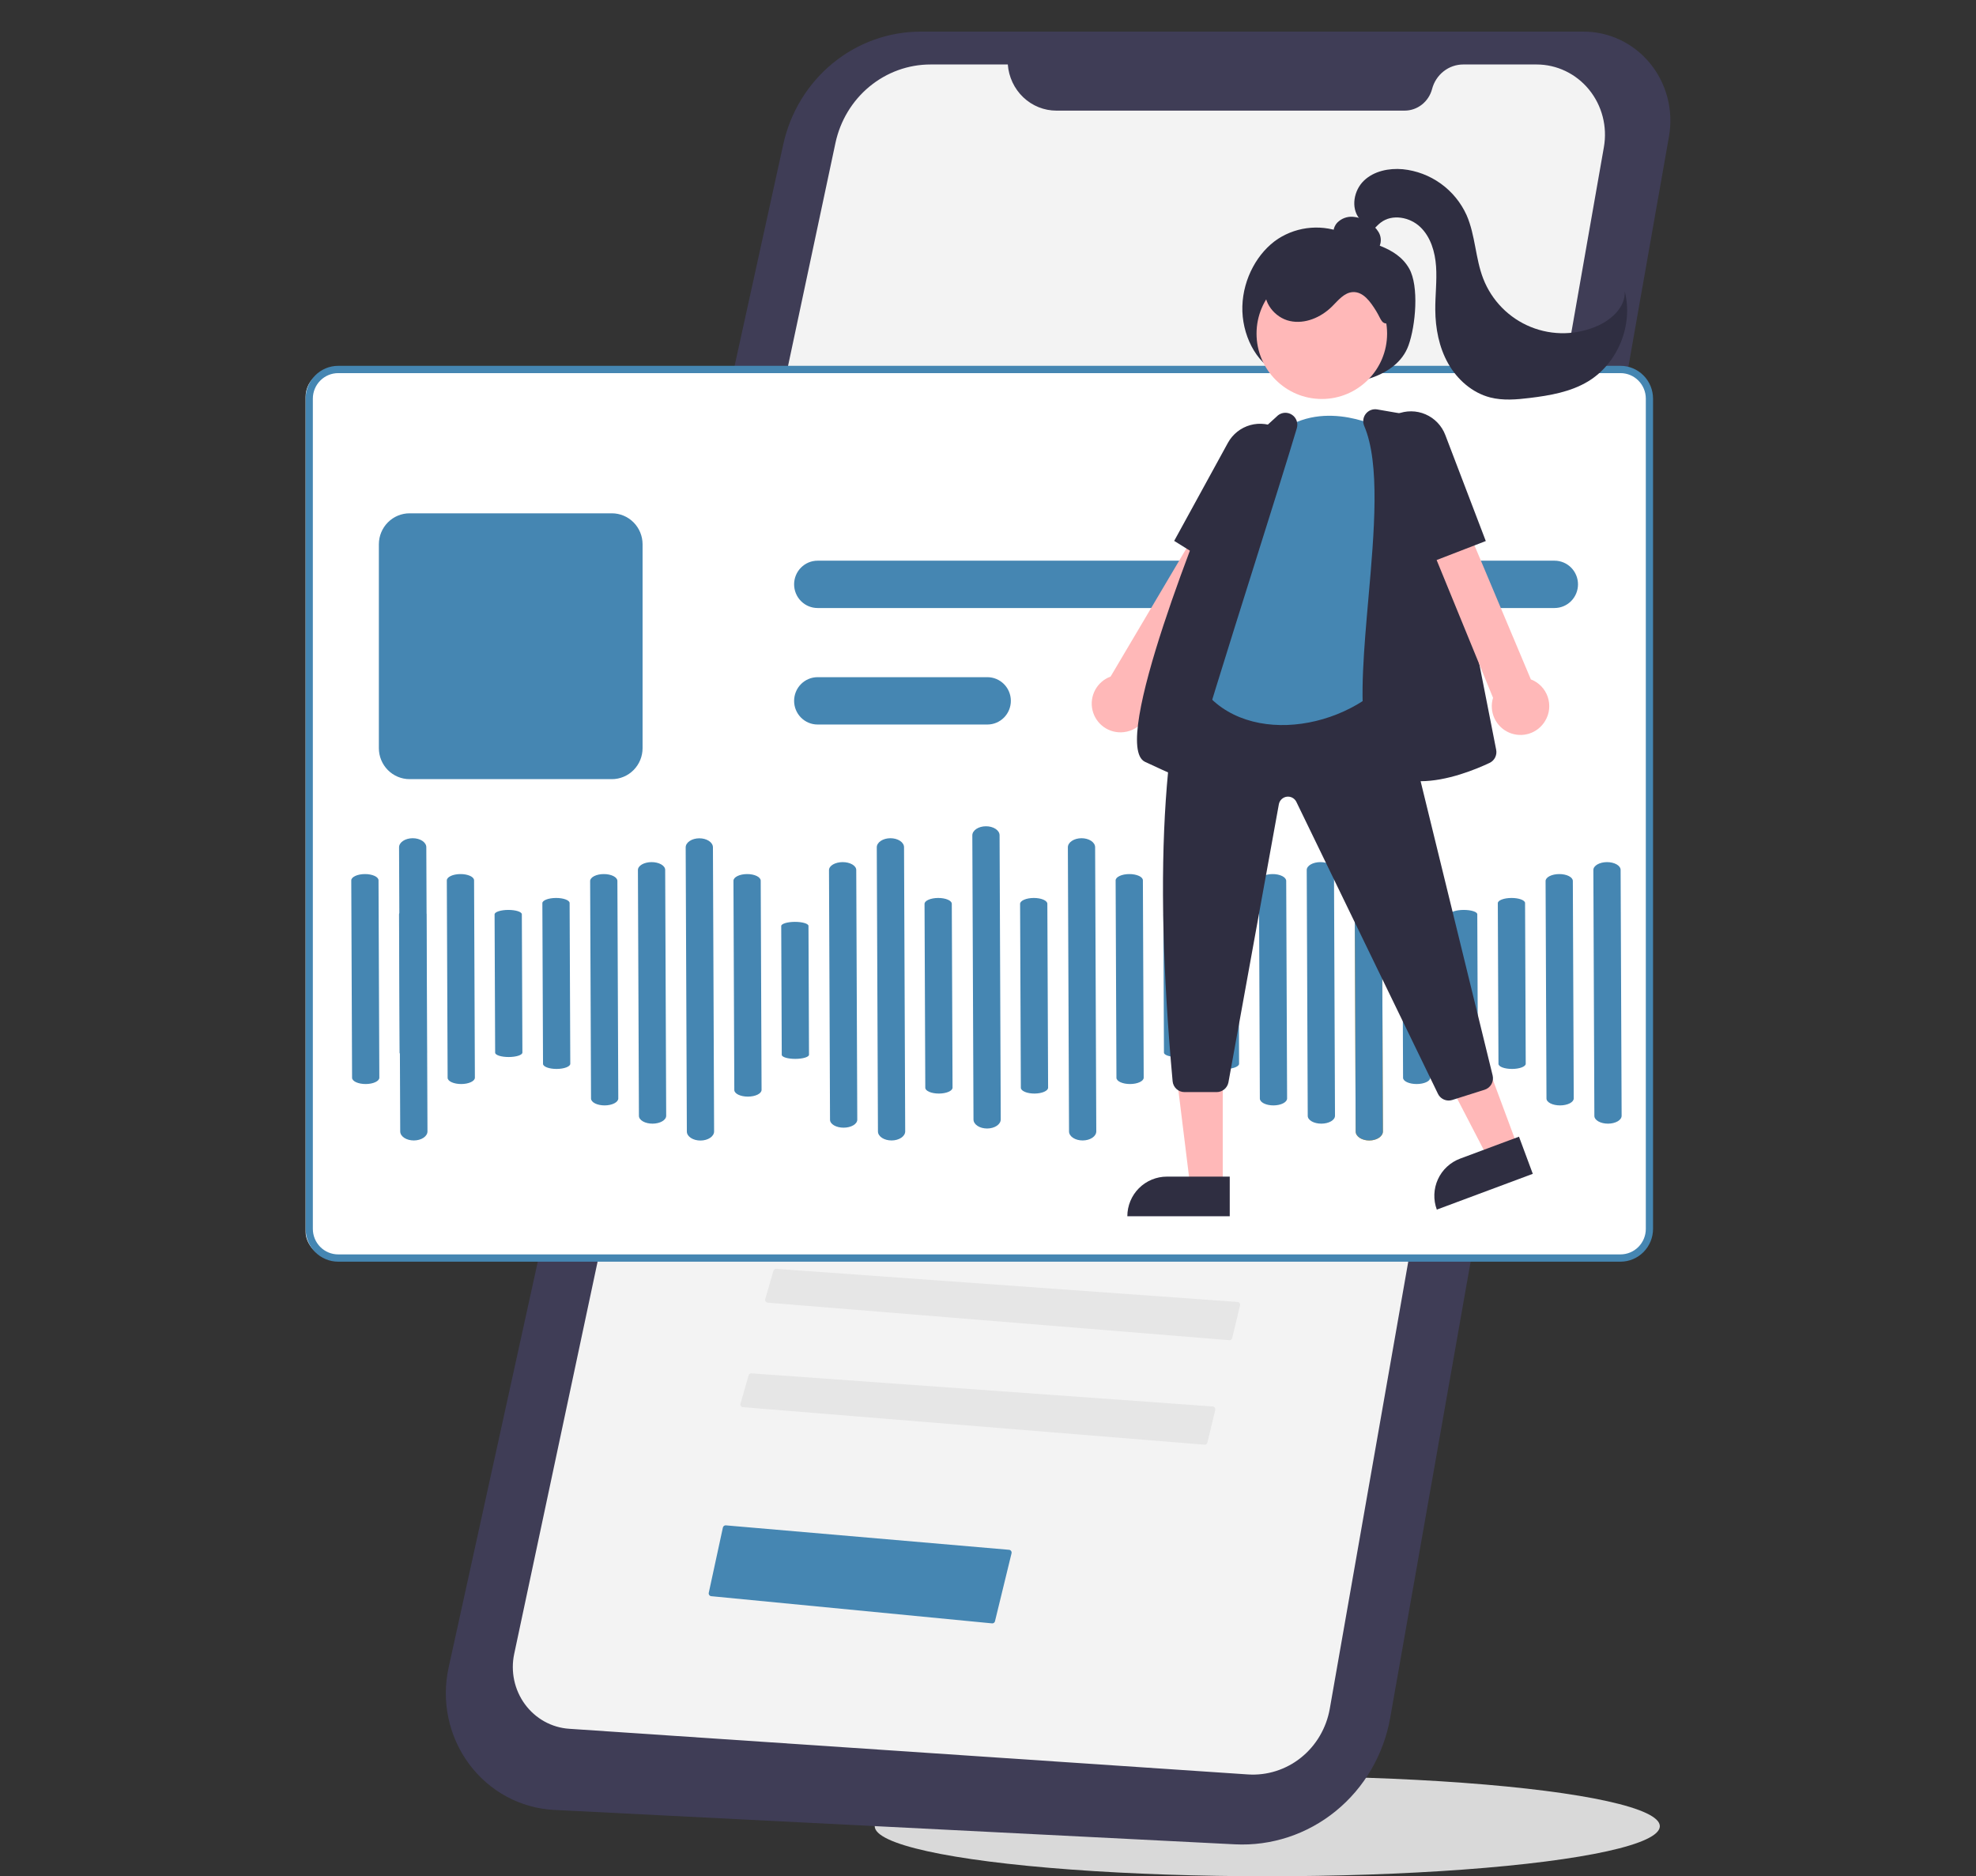 <svg width="375" height="356" viewBox="0 0 375 356" fill="none" xmlns="http://www.w3.org/2000/svg">
<rect x="0" y="0" width="375" height="356" fill="#333333" stroke="none"/>
<ellipse cx="240.5" cy="346.5" rx="74.5" ry="9.5" fill="#D9D9D9"/>
<ellipse cx="201.465" cy="257.383" rx="55.863" ry="5.078" fill="#D9D9D9"/>
<path d="M300.408 6.002H174.714C168.648 6.002 162.763 8.119 158.026 12.005C153.288 15.892 149.981 21.316 148.647 27.387L85.137 316.406C84.444 319.559 84.432 322.829 85.101 325.986C85.771 329.144 87.105 332.114 89.011 334.686C90.917 337.259 93.349 339.373 96.135 340.88C98.921 342.387 101.995 343.25 105.141 343.409L234.356 349.94C241.275 350.29 248.082 348.045 253.506 343.624C258.93 339.203 262.601 332.909 263.834 325.915L299.863 121.575L302.544 122.361L309.439 83.631L306.681 82.923L316.737 25.884C317.168 23.441 317.068 20.93 316.445 18.531C315.822 16.132 314.69 13.904 313.131 12.005C311.572 10.106 309.624 8.583 307.425 7.545C305.227 6.508 302.832 5.98 300.412 6.001L300.408 6.002Z" fill="#3F3D56"/>
<path d="M191.259 12.234H176.588C172.375 12.234 168.288 13.712 165.006 16.424C161.724 19.135 159.445 22.917 158.547 27.14L97.585 313.802C97.233 315.452 97.234 317.161 97.585 318.812C97.937 320.462 98.632 322.015 99.622 323.365C100.612 324.714 101.875 325.829 103.324 326.632C104.772 327.435 106.373 327.907 108.016 328.017L236.811 336.678C240.444 336.923 244.038 335.786 246.907 333.485C249.776 331.184 251.718 327.88 252.364 324.203L304.383 27.91C304.72 25.993 304.642 24.023 304.155 22.139C303.669 20.255 302.785 18.504 301.567 17.009C300.349 15.514 298.826 14.312 297.106 13.487C295.385 12.662 293.509 12.234 291.61 12.234H277.692C276.345 12.234 275.035 12.689 273.966 13.53C272.896 14.371 272.127 15.55 271.777 16.884C271.467 18.063 270.788 19.104 269.844 19.846C268.899 20.589 267.743 20.991 266.553 20.99H200.477C198.148 20.99 195.905 20.088 194.196 18.465C192.487 16.842 191.438 14.616 191.259 12.234Z" fill="#F3F3F3"/>
<path d="M150.004 223.061C149.886 223.061 149.772 223.102 149.68 223.177C149.587 223.252 149.523 223.357 149.496 223.475L148.282 228.811C148.265 228.886 148.264 228.964 148.279 229.04C148.294 229.116 148.325 229.188 148.37 229.25C148.415 229.313 148.472 229.364 148.538 229.402C148.604 229.439 148.677 229.462 148.752 229.467L217.305 234.466C217.432 234.474 217.558 234.435 217.659 234.356C217.76 234.276 217.83 234.162 217.855 234.034L219.022 227.86C219.036 227.785 219.035 227.708 219.017 227.634C219 227.56 218.968 227.49 218.922 227.43C218.876 227.369 218.819 227.32 218.753 227.284C218.687 227.249 218.615 227.228 218.541 227.223L150.036 223.062L150.004 223.061Z" fill="#E6E6E6"/>
<path d="M233.293 254.286C233.417 254.296 233.54 254.261 233.64 254.187C233.741 254.112 233.813 254.004 233.842 253.88L235.328 247.694C235.346 247.618 235.348 247.539 235.333 247.462C235.319 247.385 235.288 247.313 235.243 247.25C235.198 247.187 235.141 247.134 235.074 247.097C235.007 247.059 234.934 247.036 234.858 247.031L147.312 240.749C147.193 240.739 147.074 240.772 146.976 240.841C146.878 240.911 146.807 241.013 146.774 241.131L145.23 246.477C145.208 246.553 145.203 246.634 145.215 246.713C145.228 246.791 145.257 246.866 145.301 246.932C145.345 246.998 145.402 247.052 145.469 247.092C145.537 247.132 145.612 247.157 145.689 247.163L233.293 254.286Z" fill="#E6E6E6"/>
<path d="M228.591 274.116C228.715 274.127 228.838 274.091 228.938 274.017C229.039 273.942 229.11 273.834 229.14 273.71L230.626 267.524C230.644 267.448 230.646 267.369 230.631 267.292C230.617 267.216 230.586 267.143 230.541 267.08C230.496 267.017 230.438 266.964 230.372 266.927C230.305 266.889 230.232 266.866 230.156 266.861L142.609 260.579C142.491 260.569 142.372 260.602 142.274 260.672C142.176 260.741 142.105 260.843 142.072 260.961L140.528 266.307C140.506 266.383 140.501 266.464 140.513 266.543C140.525 266.621 140.555 266.696 140.598 266.762C140.642 266.828 140.7 266.883 140.767 266.923C140.834 266.962 140.909 266.987 140.987 266.993L228.591 274.116Z" fill="#E6E6E6"/>
<path d="M188.269 308.017C188.394 308.03 188.519 307.996 188.621 307.922C188.724 307.848 188.796 307.738 188.825 307.613L191.966 294.723C191.985 294.647 191.987 294.569 191.973 294.492C191.959 294.416 191.929 294.344 191.885 294.28C191.841 294.217 191.784 294.165 191.718 294.126C191.652 294.088 191.579 294.064 191.504 294.058L137.742 289.419C137.616 289.41 137.492 289.447 137.39 289.523C137.289 289.6 137.217 289.711 137.188 289.836L134.509 302.208C134.492 302.282 134.492 302.359 134.507 302.433C134.522 302.508 134.553 302.578 134.596 302.639C134.64 302.701 134.696 302.752 134.76 302.79C134.825 302.827 134.896 302.851 134.97 302.858L188.269 308.017Z" fill="#4586B2"/>
<rect x="58" y="70.278" width="255.376" height="168.513" rx="5" fill="white"/>
<path d="M307.54 69.414H64.17C62.534 69.416 60.966 70.073 59.81 71.238C58.653 72.404 58.002 73.984 58 75.633V233.17C58.002 234.819 58.653 236.399 59.81 237.565C60.966 238.731 62.534 239.387 64.17 239.389H307.54C309.176 239.387 310.744 238.731 311.9 237.565C313.057 236.399 313.708 234.819 313.71 233.17V75.633C313.708 73.984 313.057 72.404 311.9 71.238C310.744 70.073 309.176 69.416 307.54 69.414ZM312.339 233.17C312.338 234.453 311.832 235.682 310.932 236.589C310.032 237.496 308.813 238.006 307.54 238.007H64.17C62.898 238.006 61.678 237.496 60.778 236.589C59.879 235.682 59.373 234.453 59.371 233.17V75.633C59.373 74.35 59.879 73.121 60.778 72.214C61.678 71.307 62.898 70.797 64.17 70.796H307.54C308.813 70.797 310.032 71.307 310.932 72.214C311.832 73.121 312.338 74.35 312.339 75.633V233.17Z" fill="#4586B2"/>
<path d="M116.118 147.835H77.728C76.183 147.833 74.702 147.213 73.609 146.112C72.517 145.011 71.902 143.519 71.9 141.962V103.268C71.902 101.711 72.517 100.218 73.609 99.117C74.702 98.016 76.183 97.397 77.728 97.395H116.118C117.663 97.397 119.144 98.016 120.237 99.117C121.329 100.218 121.944 101.711 121.946 103.268V141.962C121.944 143.519 121.329 145.011 120.237 146.112C119.144 147.214 117.663 147.833 116.118 147.835Z" fill="#4586B2"/>
<path d="M187.381 137.47H155.16C153.978 137.47 152.845 136.997 152.009 136.154C151.174 135.312 150.704 134.17 150.704 132.979C150.704 131.787 151.174 130.645 152.009 129.803C152.845 128.96 153.978 128.487 155.16 128.487H187.381C188.563 128.487 189.696 128.96 190.532 129.803C191.368 130.645 191.837 131.787 191.837 132.979C191.837 134.17 191.368 135.312 190.532 136.154C189.696 136.997 188.563 137.47 187.381 137.47Z" fill="#4586B2"/>
<path d="M295.012 115.365H155.16C153.978 115.365 152.845 114.892 152.009 114.05C151.174 113.208 150.704 112.065 150.704 110.874C150.704 109.683 151.174 108.541 152.009 107.698C152.845 106.856 153.978 106.383 155.16 106.383H295.012C296.194 106.383 297.328 106.856 298.163 107.698C298.999 108.541 299.468 109.683 299.468 110.874C299.468 112.065 298.999 113.208 298.163 114.05C297.328 114.892 296.194 115.365 295.012 115.365Z" fill="#4586B2"/>
<path d="M130.348 214.698L130.127 160.786C130.125 160.331 130.396 159.893 130.879 159.569C131.363 159.244 132.02 159.061 132.706 159.058C133.392 159.055 134.05 159.233 134.537 159.554C135.023 159.874 135.297 160.31 135.299 160.765L135.52 214.676C135.522 215.132 135.251 215.57 134.767 215.894C134.284 216.218 133.627 216.402 132.941 216.405C132.255 216.408 131.596 216.229 131.11 215.909C130.624 215.589 130.349 215.153 130.348 214.698Z" fill="#4586B2"/>
<path d="M121.254 211.726L121.063 165.075C121.062 164.68 121.333 164.301 121.816 164.02C122.3 163.74 122.957 163.58 123.643 163.577C124.329 163.575 124.988 163.729 125.474 164.005C125.96 164.282 126.234 164.659 126.236 165.053L126.427 211.704C126.428 212.099 126.157 212.478 125.673 212.759C125.19 213.039 124.532 213.199 123.847 213.201C123.161 213.204 122.502 213.05 122.016 212.774C121.53 212.497 121.256 212.12 121.254 211.726Z" fill="#4586B2"/>
<path d="M112.164 208.434L111.995 167.17C111.994 166.821 112.265 166.486 112.749 166.237C113.233 165.989 113.89 165.847 114.576 165.845C115.262 165.842 115.92 165.978 116.406 166.222C116.892 166.467 117.166 166.8 117.167 167.149L117.336 208.412C117.338 208.761 117.067 209.097 116.583 209.345C116.099 209.594 115.442 209.735 114.756 209.738C114.07 209.741 113.411 209.605 112.925 209.36C112.439 209.116 112.166 208.782 112.164 208.434Z" fill="#4586B2"/>
<path d="M103.053 201.858L102.928 171.362C102.927 171.104 103.199 170.856 103.683 170.671C104.167 170.487 104.825 170.382 105.511 170.379C106.196 170.376 106.855 170.476 107.34 170.656C107.826 170.837 108.1 171.083 108.101 171.34L108.226 201.836C108.227 202.094 107.955 202.342 107.471 202.526C106.987 202.711 106.329 202.816 105.643 202.819C104.958 202.821 104.299 202.722 103.814 202.541C103.328 202.361 103.054 202.115 103.053 201.858Z" fill="#4586B2"/>
<path d="M93.968 199.732L93.861 173.494C93.86 173.272 94.131 173.058 94.615 172.9C95.1 172.741 95.757 172.65 96.443 172.647C97.129 172.645 97.787 172.73 98.273 172.885C98.758 173.039 99.032 173.251 99.033 173.473L99.14 199.711C99.141 199.933 98.87 200.147 98.385 200.306C97.901 200.464 97.243 200.555 96.558 200.558C95.872 200.561 95.213 200.475 94.728 200.321C94.242 200.166 93.969 199.954 93.968 199.732Z" fill="#4586B2"/>
<path d="M84.949 204.5L84.796 167.048C84.794 166.732 85.066 166.427 85.549 166.202C86.034 165.976 86.691 165.847 87.377 165.845C88.063 165.842 88.721 165.965 89.207 166.187C89.693 166.408 89.966 166.711 89.968 167.027L90.121 204.479C90.122 204.795 89.851 205.1 89.367 205.325C88.883 205.551 88.226 205.68 87.54 205.682C86.854 205.685 86.196 205.562 85.71 205.34C85.224 205.119 84.95 204.816 84.949 204.5Z" fill="#4586B2"/>
<path d="M75.953 214.682L75.732 160.771C75.73 160.315 76.001 159.877 76.485 159.553C76.968 159.229 77.626 159.045 78.311 159.042C78.997 159.04 79.656 159.218 80.142 159.538C80.628 159.858 80.903 160.294 80.904 160.75L81.125 214.661C81.127 215.116 80.856 215.554 80.373 215.879C79.889 216.203 79.232 216.386 78.546 216.389C77.86 216.392 77.202 216.214 76.715 215.894C76.229 215.573 75.955 215.138 75.953 214.682Z" fill="#4586B2"/>
<path d="M75.836 199.732L75.729 173.494C75.728 173.272 75.999 173.058 76.484 172.9C76.968 172.741 77.626 172.65 78.311 172.647C78.997 172.645 79.655 172.73 80.141 172.885C80.627 173.039 80.9 173.251 80.901 173.473L81.008 199.711C81.009 199.933 80.738 200.147 80.253 200.306C79.769 200.464 79.112 200.555 78.426 200.558C77.74 200.561 77.082 200.475 76.596 200.321C76.11 200.166 75.837 199.954 75.836 199.732Z" fill="#4586B2"/>
<path d="M66.816 204.5L66.663 167.048C66.661 166.732 66.933 166.427 67.417 166.202C67.901 165.976 68.558 165.847 69.244 165.845C69.93 165.842 70.588 165.965 71.074 166.187C71.56 166.408 71.834 166.711 71.835 167.027L71.988 204.479C71.99 204.795 71.718 205.1 71.234 205.325C70.75 205.551 70.093 205.68 69.407 205.682C68.721 205.685 68.063 205.562 67.577 205.34C67.091 205.119 66.817 204.816 66.816 204.5Z" fill="#4586B2"/>
<path d="M257.275 214.698L257.055 160.786C257.053 160.331 257.323 159.893 257.807 159.569C258.291 159.244 258.948 159.061 259.634 159.058C260.319 159.055 260.978 159.233 261.464 159.554C261.951 159.874 262.225 160.31 262.227 160.765L262.448 214.676C262.449 215.132 262.179 215.57 261.695 215.894C261.211 216.218 260.554 216.402 259.868 216.405C259.183 216.408 258.524 216.229 258.038 215.909C257.551 215.589 257.277 215.153 257.275 214.698Z" fill="#F9A826"/>
<path d="M248.179 211.726L247.988 165.075C247.987 164.68 248.257 164.301 248.741 164.02C249.225 163.74 249.882 163.58 250.568 163.577C251.254 163.575 251.912 163.729 252.399 164.005C252.885 164.282 253.159 164.659 253.16 165.053L253.351 211.704C253.353 212.099 253.082 212.478 252.598 212.759C252.114 213.039 251.457 213.199 250.771 213.201C250.086 213.204 249.427 213.05 248.941 212.774C248.455 212.497 248.181 212.12 248.179 211.726Z" fill="#4586B2"/>
<path d="M239.09 208.434L238.921 167.17C238.92 166.821 239.191 166.486 239.675 166.237C240.159 165.989 240.816 165.847 241.502 165.845C242.188 165.842 242.846 165.978 243.332 166.222C243.818 166.467 244.092 166.8 244.093 167.149L244.262 208.412C244.264 208.761 243.993 209.097 243.509 209.345C243.025 209.594 242.367 209.735 241.682 209.738C240.996 209.741 240.337 209.605 239.851 209.36C239.365 209.116 239.091 208.782 239.09 208.434Z" fill="#4586B2"/>
<path d="M229.978 201.858L229.853 171.362C229.852 171.104 230.124 170.856 230.608 170.671C231.092 170.487 231.749 170.382 232.435 170.379C233.121 170.376 233.779 170.476 234.265 170.656C234.751 170.837 235.024 171.083 235.025 171.34L235.15 201.836C235.151 202.094 234.88 202.342 234.396 202.526C233.911 202.711 233.254 202.816 232.568 202.819C231.882 202.821 231.224 202.722 230.738 202.541C230.253 202.361 229.979 202.115 229.978 201.858Z" fill="#4586B2"/>
<path d="M220.892 199.732L220.784 173.494C220.783 173.272 221.055 173.058 221.539 172.9C222.024 172.741 222.681 172.65 223.367 172.647C224.053 172.645 224.711 172.73 225.197 172.885C225.682 173.039 225.956 173.251 225.957 173.473L226.064 199.711C226.065 199.933 225.793 200.147 225.309 200.306C224.825 200.464 224.167 200.555 223.481 200.558C222.795 200.561 222.137 200.475 221.652 200.321C221.166 200.166 220.893 199.954 220.892 199.732Z" fill="#4586B2"/>
<path d="M211.875 204.5L211.721 167.048C211.72 166.732 211.991 166.427 212.475 166.202C212.959 165.976 213.617 165.847 214.303 165.845C214.988 165.842 215.647 165.965 216.133 166.187C216.619 166.408 216.892 166.711 216.894 167.027L217.047 204.479C217.048 204.795 216.777 205.1 216.293 205.325C215.809 205.551 215.152 205.68 214.466 205.682C213.78 205.685 213.121 205.562 212.636 205.34C212.15 205.119 211.876 204.816 211.875 204.5Z" fill="#4586B2"/>
<path d="M202.878 214.682L202.657 160.771C202.655 160.315 202.926 159.877 203.41 159.553C203.893 159.229 204.55 159.045 205.236 159.042C205.922 159.04 206.581 159.218 207.067 159.538C207.553 159.858 207.827 160.294 207.829 160.75L208.05 214.661C208.052 215.116 207.781 215.554 207.298 215.879C206.814 216.203 206.157 216.386 205.471 216.389C204.785 216.392 204.127 216.214 203.64 215.894C203.154 215.573 202.88 215.138 202.878 214.682Z" fill="#4586B2"/>
<path d="M184.746 212.414L184.525 158.503C184.523 158.048 184.794 157.61 185.278 157.285C185.761 156.961 186.418 156.778 187.104 156.775C187.79 156.772 188.449 156.95 188.935 157.27C189.421 157.591 189.696 158.026 189.697 158.482L189.918 212.393C189.92 212.849 189.649 213.287 189.166 213.611C188.682 213.935 188.025 214.119 187.339 214.122C186.653 214.124 185.995 213.946 185.508 213.626C185.022 213.306 184.748 212.87 184.746 212.414Z" fill="#4586B2"/>
<path d="M139.356 206.816L139.193 167.12C139.192 166.785 139.463 166.462 139.947 166.223C140.431 165.983 141.088 165.847 141.774 165.845C142.46 165.842 143.118 165.972 143.604 166.208C144.09 166.443 144.364 166.763 144.366 167.099L144.528 206.795C144.529 207.13 144.258 207.453 143.774 207.692C143.29 207.931 142.633 208.067 141.947 208.07C141.261 208.073 140.603 207.942 140.117 207.707C139.631 207.472 139.357 207.151 139.356 206.816Z" fill="#4586B2"/>
<path d="M148.359 200.142L148.259 175.703C148.258 175.496 148.529 175.297 149.014 175.149C149.498 175.001 150.156 174.916 150.842 174.913C151.527 174.911 152.186 174.99 152.671 175.134C153.157 175.278 153.43 175.475 153.431 175.682L153.531 200.121C153.532 200.328 153.26 200.527 152.776 200.675C152.291 200.823 151.634 200.908 150.948 200.91C150.262 200.913 149.604 200.834 149.118 200.69C148.633 200.546 148.36 200.349 148.359 200.142Z" fill="#4586B2"/>
<path d="M157.519 212.465L157.325 165.097C157.324 164.697 157.594 164.312 158.078 164.027C158.562 163.742 159.219 163.58 159.905 163.577C160.591 163.575 161.249 163.731 161.736 164.012C162.222 164.293 162.496 164.676 162.497 165.076L162.691 212.444C162.693 212.844 162.422 213.229 161.938 213.514C161.454 213.799 160.797 213.961 160.111 213.964C159.426 213.967 158.767 213.81 158.281 213.529C157.795 213.248 157.521 212.866 157.519 212.465Z" fill="#4586B2"/>
<path d="M166.614 214.682L166.393 160.771C166.392 160.315 166.662 159.877 167.146 159.553C167.63 159.229 168.287 159.045 168.972 159.042C169.658 159.04 170.317 159.218 170.803 159.538C171.29 159.858 171.564 160.294 171.566 160.75L171.786 214.661C171.788 215.116 171.518 215.554 171.034 215.879C170.55 216.203 169.893 216.386 169.207 216.389C168.521 216.392 167.863 216.214 167.377 215.894C166.89 215.573 166.616 215.138 166.614 214.682Z" fill="#4586B2"/>
<path d="M175.599 206.39L175.456 171.501C175.455 171.207 175.726 170.923 176.211 170.712C176.695 170.502 177.352 170.382 178.038 170.379C178.724 170.376 179.382 170.491 179.868 170.697C180.354 170.904 180.627 171.185 180.629 171.48L180.771 206.368C180.773 206.663 180.501 206.947 180.017 207.157C179.533 207.368 178.876 207.488 178.19 207.491C177.504 207.493 176.846 207.379 176.36 207.172C175.874 206.966 175.6 206.684 175.599 206.39Z" fill="#4586B2"/>
<path d="M193.734 206.39L193.591 171.501C193.59 171.207 193.861 170.923 194.345 170.712C194.829 170.502 195.487 170.382 196.173 170.379C196.859 170.376 197.517 170.491 198.003 170.697C198.489 170.904 198.762 171.185 198.763 171.48L198.906 206.368C198.907 206.663 198.636 206.947 198.152 207.157C197.668 207.368 197.011 207.488 196.325 207.491C195.639 207.493 194.98 207.379 194.495 207.172C194.009 206.966 193.735 206.684 193.734 206.39Z" fill="#4586B2"/>
<path d="M302.575 211.726L302.384 165.075C302.382 164.68 302.653 164.301 303.137 164.02C303.621 163.74 304.278 163.58 304.964 163.577C305.65 163.575 306.308 163.729 306.794 164.005C307.28 164.282 307.554 164.659 307.556 165.053L307.747 211.704C307.749 212.099 307.478 212.478 306.994 212.759C306.51 213.039 305.853 213.199 305.167 213.201C304.481 213.204 303.823 213.05 303.336 212.774C302.85 212.497 302.576 212.12 302.575 211.726Z" fill="#4586B2"/>
<path d="M293.486 208.434L293.317 167.17C293.315 166.821 293.586 166.486 294.07 166.237C294.554 165.989 295.211 165.847 295.897 165.845C296.583 165.842 297.242 165.978 297.728 166.222C298.214 166.467 298.487 166.8 298.489 167.149L298.658 208.412C298.659 208.761 298.388 209.097 297.904 209.345C297.42 209.594 296.763 209.735 296.077 209.738C295.391 209.741 294.733 209.605 294.247 209.36C293.761 209.116 293.487 208.782 293.486 208.434Z" fill="#4586B2"/>
<path d="M284.376 201.858L284.251 171.362C284.25 171.104 284.521 170.856 285.005 170.671C285.49 170.487 286.147 170.382 286.833 170.379C287.519 170.376 288.177 170.476 288.663 170.656C289.148 170.837 289.422 171.083 289.423 171.34L289.548 201.836C289.549 202.094 289.277 202.342 288.793 202.526C288.309 202.711 287.652 202.816 286.966 202.819C286.28 202.821 285.622 202.722 285.136 202.541C284.65 202.361 284.377 202.115 284.376 201.858Z" fill="#4586B2"/>
<path d="M275.291 199.732L275.184 173.494C275.183 173.272 275.454 173.058 275.939 172.9C276.423 172.741 277.081 172.65 277.766 172.647C278.452 172.645 279.11 172.73 279.596 172.885C280.082 173.039 280.355 173.251 280.356 173.473L280.463 199.711C280.464 199.933 280.193 200.147 279.708 200.306C279.224 200.464 278.567 200.555 277.881 200.558C277.195 200.561 276.537 200.475 276.051 200.321C275.565 200.166 275.292 199.954 275.291 199.732Z" fill="#4586B2"/>
<path d="M266.27 204.5L266.117 167.048C266.116 166.732 266.387 166.427 266.871 166.202C267.355 165.976 268.012 165.847 268.698 165.845C269.384 165.842 270.042 165.965 270.528 166.187C271.014 166.408 271.288 166.711 271.289 167.027L271.442 204.479C271.444 204.795 271.173 205.1 270.688 205.325C270.204 205.551 269.547 205.68 268.861 205.682C268.175 205.685 267.517 205.562 267.031 205.34C266.545 205.119 266.271 204.816 266.27 204.5Z" fill="#4586B2"/>
<path d="M257.275 214.682L257.055 160.771C257.053 160.315 257.323 159.877 257.807 159.553C258.291 159.229 258.948 159.045 259.634 159.042C260.319 159.04 260.978 159.218 261.464 159.538C261.951 159.858 262.225 160.294 262.227 160.75L262.448 214.661C262.449 215.116 262.179 215.554 261.695 215.879C261.211 216.203 260.554 216.386 259.868 216.389C259.183 216.392 258.524 216.214 258.038 215.894C257.551 215.573 257.277 215.138 257.275 214.682Z" fill="#4586B2"/>
<path d="M242.398 70.671C238.308 68.79 235.619 63.409 235.772 58.103C235.925 52.797 238.713 47.835 242.559 45.304C244.434 44.101 246.578 43.383 248.798 43.215C251.018 43.047 253.246 43.434 255.28 44.342C259.407 46.101 264.948 46.58 267.429 50.953C269.336 54.314 268.649 61.811 267.299 65.547C266.133 68.777 263.28 70.597 260.498 71.615C257.419 72.732 254.136 73.174 250.872 72.911C247.608 72.648 244.438 71.685 241.577 70.089" fill="#2F2E41"/>
<path d="M287.647 216.535L281.851 218.695L270.773 197.337L279.327 194.149L287.647 216.535Z" fill="#FFB8B8"/>
<path d="M277.093 219.839L288.27 215.674L290.889 222.721L272.675 229.51C272.331 228.584 272.172 227.6 272.208 226.613C272.244 225.626 272.474 224.656 272.884 223.758C273.294 222.86 273.877 222.052 274.599 221.38C275.322 220.707 276.169 220.184 277.093 219.839Z" fill="#2F2E41"/>
<path d="M232.05 225.019H225.866L222.925 201.132H232.051L232.05 225.019Z" fill="#FFB8B8"/>
<path d="M221.452 223.25H233.378V230.769H213.943C213.943 229.782 214.138 228.804 214.515 227.892C214.892 226.979 215.445 226.15 216.143 225.452C216.84 224.754 217.668 224.2 218.579 223.822C219.49 223.444 220.466 223.25 221.452 223.25Z" fill="#2F2E41"/>
<path d="M213.25 138.918C214.037 138.834 214.797 138.577 215.475 138.167C216.153 137.756 216.732 137.202 217.173 136.543C217.614 135.883 217.905 135.135 218.026 134.351C218.147 133.567 218.095 132.766 217.873 132.005L238.215 96.862L231.1 94.013L210.766 128.372C209.513 128.83 208.471 129.732 207.838 130.908C207.205 132.083 207.024 133.45 207.33 134.75C207.636 136.05 208.408 137.193 209.499 137.961C210.59 138.729 211.925 139.07 213.25 138.918Z" fill="#FFB8B8"/>
<path d="M233.645 109.355L222.834 102.628L233.028 84.025C233.477 83.207 234.085 82.487 234.816 81.908C235.548 81.329 236.388 80.902 237.287 80.654C238.185 80.406 239.125 80.34 240.049 80.462C240.974 80.583 241.864 80.889 242.668 81.362C243.473 81.834 244.174 82.463 244.732 83.212C245.289 83.96 245.69 84.813 245.913 85.72C246.135 86.627 246.174 87.569 246.026 88.491C245.878 89.413 245.548 90.296 245.053 91.087L233.645 109.355Z" fill="#2F2E41"/>
<path d="M274.924 208.812C274.504 208.812 274.093 208.695 273.736 208.474C273.379 208.253 273.091 207.937 272.903 207.561L246.008 152.121C245.843 151.794 245.58 151.527 245.256 151.356C244.933 151.186 244.564 151.12 244.201 151.168C243.839 151.216 243.5 151.376 243.232 151.625C242.964 151.874 242.78 152.201 242.705 152.559L233.123 205.398C233.016 205.91 232.737 206.369 232.332 206.7C231.928 207.03 231.422 207.211 230.9 207.213H224.796C224.229 207.216 223.682 207.005 223.263 206.622C222.844 206.24 222.584 205.713 222.535 205.148C218.785 163.937 220.814 133.948 228.567 116.014C228.786 115.515 229.176 115.112 229.666 114.876C230.156 114.64 230.714 114.587 231.24 114.726L262.23 123.064C262.62 123.169 262.975 123.376 263.259 123.665C263.542 123.953 263.743 124.312 263.842 124.704L283.266 204.044C283.406 204.606 283.327 205.2 283.045 205.706C282.763 206.211 282.299 206.59 281.748 206.765L275.614 208.705C275.391 208.776 275.158 208.812 274.924 208.812Z" fill="#2F2E41"/>
<path d="M250.852 75.703C257.694 75.703 263.24 70.148 263.24 63.297C263.24 56.445 257.694 50.89 250.852 50.89C244.009 50.89 238.463 56.445 238.463 63.297C238.463 70.148 244.009 75.703 250.852 75.703Z" fill="#FFB8B8"/>
<path d="M262.554 81.437C262.554 81.437 251.457 75.376 242.882 81.942C242.882 81.942 232.037 92.802 235.568 103.41L226.741 128.414C233.726 141.676 254.173 139.529 264.067 128.414L263.31 104.42L262.554 81.437Z" fill="#4586B2"/>
<path d="M269.577 148.227C267.647 148.28 265.734 147.854 264.008 146.987C261.284 145.524 259.607 142.771 259.025 138.805C258.052 132.182 258.853 123.077 259.702 113.438C260.805 100.902 261.946 87.939 258.891 80.806C258.732 80.43 258.676 80.019 258.731 79.614C258.786 79.21 258.948 78.828 259.202 78.508C259.455 78.189 259.79 77.943 260.17 77.798C260.551 77.653 260.964 77.614 261.365 77.684L270.054 79.184C270.506 79.264 270.924 79.478 271.252 79.8C271.581 80.121 271.805 80.534 271.895 80.985L283.94 142.259C284.039 142.756 283.969 143.271 283.741 143.723C283.514 144.175 283.142 144.538 282.684 144.753C280.061 145.99 274.616 148.227 269.577 148.227Z" fill="#2F2E41"/>
<path d="M224.081 147.412C223.769 147.411 223.461 147.347 223.175 147.223C221.746 146.605 219.77 145.706 217.302 144.553C210.486 141.367 228.462 97.36 232.135 88.571C232.262 88.265 232.455 87.991 232.7 87.768L242.541 78.799C242.92 78.503 243.384 78.335 243.864 78.32C244.345 78.305 244.818 78.444 245.215 78.715C245.612 78.987 245.913 79.378 246.074 79.832C246.235 80.285 246.247 80.779 246.11 81.24C244.383 87.036 241.325 96.751 238.086 107.037C232.976 123.269 227.691 140.054 226.279 145.695C226.156 146.186 225.873 146.621 225.475 146.932C225.076 147.243 224.586 147.412 224.081 147.412Z" fill="#2F2E41"/>
<path d="M293.245 136.768C293.652 136.087 293.906 135.326 293.987 134.537C294.068 133.747 293.975 132.95 293.716 132.201C293.456 131.451 293.035 130.768 292.483 130.199C291.931 129.63 291.261 129.189 290.521 128.907L274.768 91.476L268.211 95.445L283.344 132.399C282.954 133.677 283.045 135.053 283.6 136.267C284.156 137.481 285.137 138.45 286.357 138.988C287.578 139.526 288.953 139.598 290.222 139.189C291.492 138.78 292.568 137.918 293.245 136.768Z" fill="#FFB8B8"/>
<path d="M270.095 107.243L261.41 87.887C261.028 87.035 260.821 86.115 260.8 85.182C260.779 84.249 260.945 83.32 261.289 82.452C261.632 81.584 262.146 80.794 262.8 80.128C263.454 79.463 264.234 78.935 265.095 78.577C265.956 78.219 266.88 78.037 267.813 78.043C268.745 78.048 269.667 78.241 270.524 78.61C271.38 78.978 272.155 79.515 272.8 80.189C273.446 80.862 273.951 81.659 274.284 82.531L281.969 102.655L270.095 107.243Z" fill="#2F2E41"/>
<path d="M259.66 47.854C260.107 47.919 260.562 47.835 260.955 47.615C261.349 47.395 261.659 47.051 261.838 46.637C262.003 46.217 262.07 45.765 262.034 45.315C261.998 44.865 261.859 44.43 261.628 44.042C261.159 43.269 260.504 42.626 259.724 42.171C258.825 41.569 257.785 41.211 256.707 41.132C256.168 41.096 255.629 41.177 255.125 41.369C254.621 41.56 254.163 41.858 253.784 42.242C253.414 42.636 253.17 43.131 253.083 43.665C252.995 44.198 253.069 44.745 253.294 45.237C253.747 46.111 254.698 46.602 255.624 46.935C257.461 47.594 259.418 47.852 261.363 47.69" fill="#2F2E41"/>
<path d="M264.065 61.231C262.134 61.794 262.24 60.752 261.181 59.04C260.123 57.328 258.747 55.314 256.739 55.421C255.094 55.509 253.948 57.006 252.775 58.165C250.685 60.23 247.65 61.539 244.782 60.908C241.914 60.277 239.549 57.314 240.179 54.441C240.389 53.643 240.761 52.896 241.271 52.248C241.781 51.599 242.419 51.062 243.145 50.67C244.603 49.895 246.203 49.426 247.848 49.293C251.489 48.874 255.177 49.26 258.652 50.425C261.051 51.231 263.463 52.534 264.657 54.769C265.851 57.003 266.896 60.236 264.569 61.231L264.065 61.231Z" fill="#2F2E41"/>
<path d="M257.956 41.454C256.32 39.378 256.936 36.106 258.842 34.276C260.749 32.446 263.584 31.875 266.214 32.108C268.821 32.371 271.312 33.315 273.439 34.847C275.566 36.379 277.254 38.443 278.332 40.834C279.995 44.642 279.981 48.998 281.484 52.872C282.286 54.937 283.501 56.816 285.055 58.393C286.609 59.97 288.469 61.212 290.52 62.042C292.571 62.872 294.77 63.273 296.982 63.22C299.194 63.167 301.371 62.661 303.381 61.733C305.997 60.525 308.489 58.159 308.34 55.277C309.994 61.665 307.015 68.972 301.368 72.374C298.06 74.367 294.143 75.043 290.311 75.509C287.814 75.812 285.248 76.038 282.811 75.413C279.401 74.538 276.547 72.018 274.819 68.948C273.09 65.878 272.41 62.301 272.384 58.776C272.363 56.031 272.722 53.284 272.533 50.545C272.343 47.806 271.521 44.973 269.538 43.076C267.555 41.18 264.21 40.556 262.034 42.226C261.159 42.898 260.518 43.878 259.534 44.373C258.549 44.868 256.994 44.483 256.928 43.382L257.956 41.454Z" fill="#2F2E41"/>
</svg>
